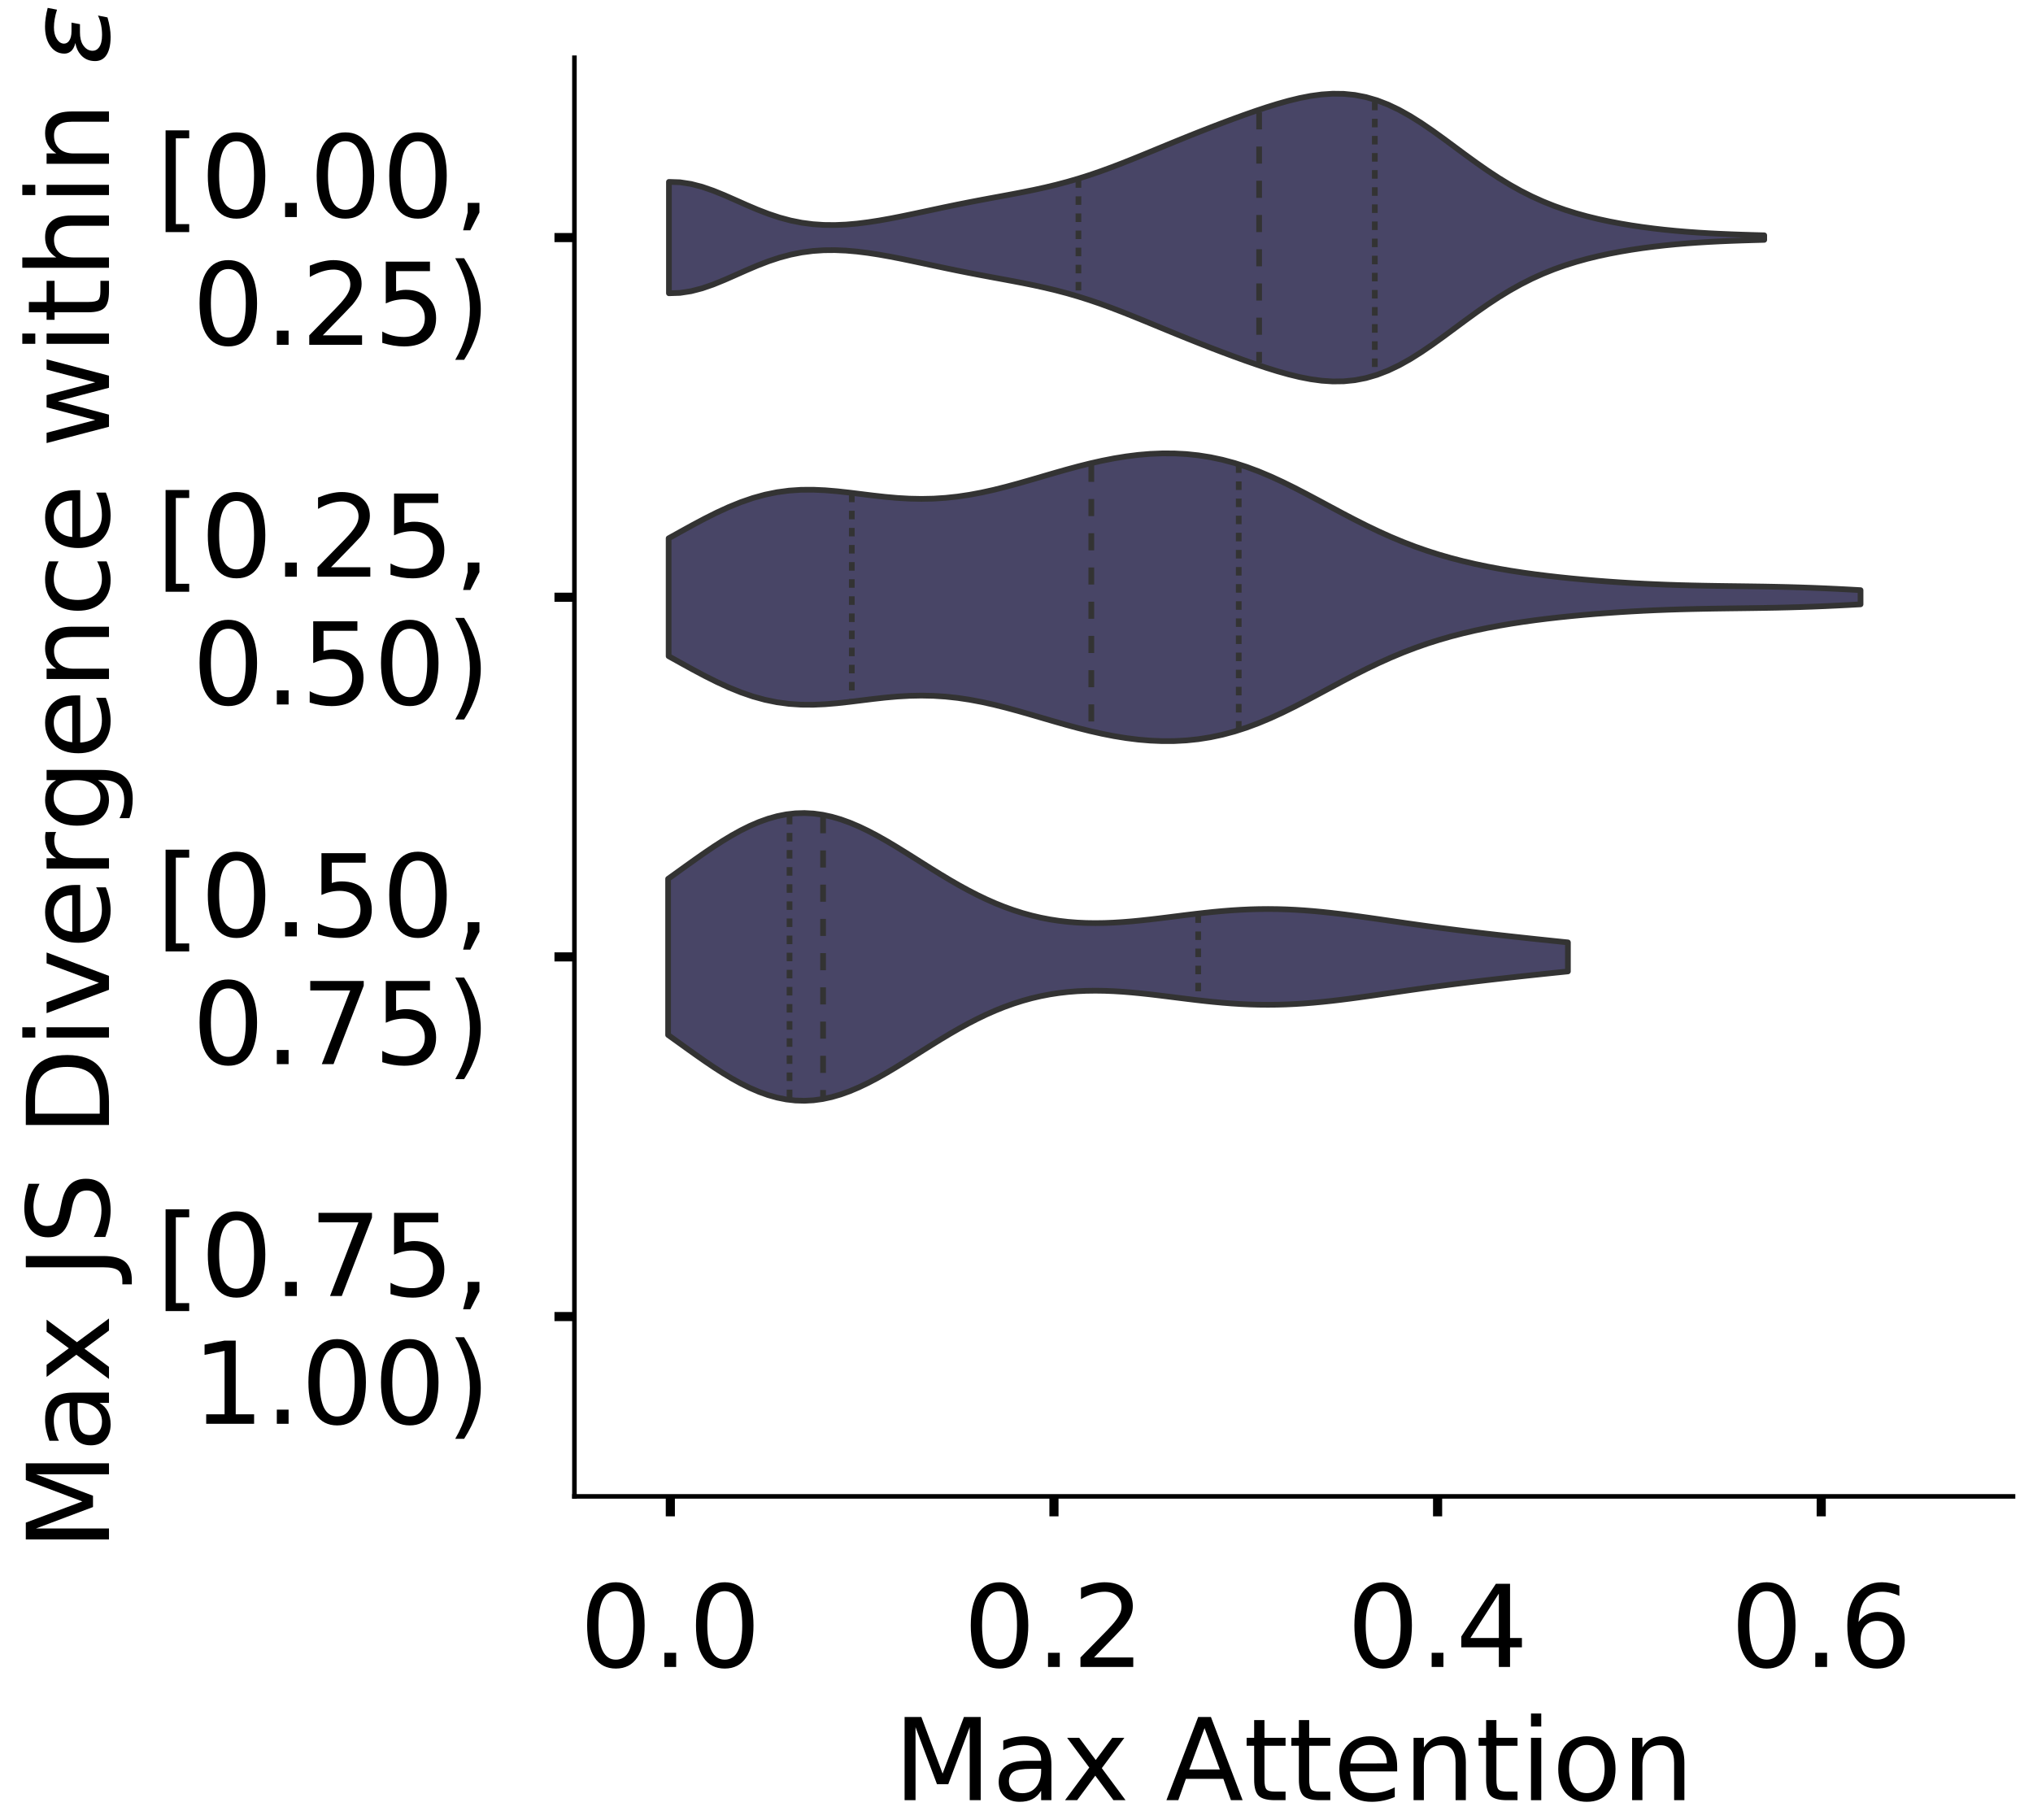 <?xml version="1.0" encoding="utf-8" standalone="no"?>
<!DOCTYPE svg PUBLIC "-//W3C//DTD SVG 1.1//EN"
  "http://www.w3.org/Graphics/SVG/1.1/DTD/svg11.dtd">
<!-- Created with matplotlib (https://matplotlib.org/) -->
<svg height="319.018pt" version="1.1" viewBox="0 0 356.395 319.018" width="356.395pt" xmlns="http://www.w3.org/2000/svg" xmlns:xlink="http://www.w3.org/1999/xlink">
 <defs>
  <style type="text/css">
*{stroke-linecap:butt;stroke-linejoin:round;}
  </style>
 </defs>
 <g id="figure_1">
  <g id="patch_1">
   <path d="M 0 319.018 
L 356.395 319.018 
L 356.395 -0 
L 0 -0 
z
" style="fill:#ffffff;"/>
  </g>
  <g id="axes_1">
   <g id="patch_2">
    <path d="M -266.855 262.318 
L -14.66 262.318 
L -14.66 10.123 
L -266.855 10.123 
z
" style="fill:#ffffff;"/>
   </g>
   <g id="patch_3">
    <path clip-path="url(#p79b9f60760)" d="M -255.392 262.318 
L -249.66 262.318 
L -249.66 22.132 
L -255.392 22.132 
z
" style="fill:#43406b;opacity:0.6;stroke:#000000;stroke-linejoin:miter;stroke-width:0.5;"/>
   </g>
   <g id="patch_4">
    <path clip-path="url(#p79b9f60760)" d="M -249.66 262.318 
L -243.928 262.318 
L -243.928 244.85 
L -249.66 244.85 
z
" style="fill:#43406b;opacity:0.6;stroke:#000000;stroke-linejoin:miter;stroke-width:0.5;"/>
   </g>
   <g id="patch_5">
    <path clip-path="url(#p79b9f60760)" d="M -243.928 262.318 
L -238.196 262.318 
L -238.196 220.832 
L -243.928 220.832 
z
" style="fill:#43406b;opacity:0.6;stroke:#000000;stroke-linejoin:miter;stroke-width:0.5;"/>
   </g>
   <g id="patch_6">
    <path clip-path="url(#p79b9f60760)" d="M -238.196 262.318 
L -232.465 262.318 
L -232.465 198.997 
L -238.196 198.997 
z
" style="fill:#43406b;opacity:0.6;stroke:#000000;stroke-linejoin:miter;stroke-width:0.5;"/>
   </g>
   <g id="patch_7">
    <path clip-path="url(#p79b9f60760)" d="M -232.465 262.318 
L -226.733 262.318 
L -226.733 218.648 
L -232.465 218.648 
z
" style="fill:#43406b;opacity:0.6;stroke:#000000;stroke-linejoin:miter;stroke-width:0.5;"/>
   </g>
   <g id="patch_8">
    <path clip-path="url(#p79b9f60760)" d="M -226.733 262.318 
L -221.001 262.318 
L -221.001 231.749 
L -226.733 231.749 
z
" style="fill:#43406b;opacity:0.6;stroke:#000000;stroke-linejoin:miter;stroke-width:0.5;"/>
   </g>
   <g id="patch_9">
    <path clip-path="url(#p79b9f60760)" d="M -221.001 262.318 
L -215.27 262.318 
L -215.27 242.667 
L -221.001 242.667 
z
" style="fill:#43406b;opacity:0.6;stroke:#000000;stroke-linejoin:miter;stroke-width:0.5;"/>
   </g>
   <g id="patch_10">
    <path clip-path="url(#p79b9f60760)" d="M -215.27 262.318 
L -209.538 262.318 
L -209.538 225.199 
L -215.27 225.199 
z
" style="fill:#43406b;opacity:0.6;stroke:#000000;stroke-linejoin:miter;stroke-width:0.5;"/>
   </g>
   <g id="patch_11">
    <path clip-path="url(#p79b9f60760)" d="M -209.538 262.318 
L -203.806 262.318 
L -203.806 198.997 
L -209.538 198.997 
z
" style="fill:#43406b;opacity:0.6;stroke:#000000;stroke-linejoin:miter;stroke-width:0.5;"/>
   </g>
   <g id="patch_12">
    <path clip-path="url(#p79b9f60760)" d="M -203.806 262.318 
L -198.075 262.318 
L -198.075 220.832 
L -203.806 220.832 
z
" style="fill:#43406b;opacity:0.6;stroke:#000000;stroke-linejoin:miter;stroke-width:0.5;"/>
   </g>
   <g id="patch_13">
    <path clip-path="url(#p79b9f60760)" d="M -198.075 262.318 
L -192.343 262.318 
L -192.343 207.731 
L -198.075 207.731 
z
" style="fill:#43406b;opacity:0.6;stroke:#000000;stroke-linejoin:miter;stroke-width:0.5;"/>
   </g>
   <g id="patch_14">
    <path clip-path="url(#p79b9f60760)" d="M -192.343 262.318 
L -186.611 262.318 
L -186.611 203.364 
L -192.343 203.364 
z
" style="fill:#43406b;opacity:0.6;stroke:#000000;stroke-linejoin:miter;stroke-width:0.5;"/>
   </g>
   <g id="patch_15">
    <path clip-path="url(#p79b9f60760)" d="M -186.611 262.318 
L -180.879 262.318 
L -180.879 196.813 
L -186.611 196.813 
z
" style="fill:#43406b;opacity:0.6;stroke:#000000;stroke-linejoin:miter;stroke-width:0.5;"/>
   </g>
   <g id="patch_16">
    <path clip-path="url(#p79b9f60760)" d="M -180.879 262.318 
L -175.148 262.318 
L -175.148 177.161 
L -180.879 177.161 
z
" style="fill:#43406b;opacity:0.6;stroke:#000000;stroke-linejoin:miter;stroke-width:0.5;"/>
   </g>
   <g id="patch_17">
    <path clip-path="url(#p79b9f60760)" d="M -175.148 262.318 
L -169.416 262.318 
L -169.416 164.06 
L -175.148 164.06 
z
" style="fill:#43406b;opacity:0.6;stroke:#000000;stroke-linejoin:miter;stroke-width:0.5;"/>
   </g>
   <g id="patch_18">
    <path clip-path="url(#p79b9f60760)" d="M -169.416 262.318 
L -163.684 262.318 
L -163.684 142.225 
L -169.416 142.225 
z
" style="fill:#43406b;opacity:0.6;stroke:#000000;stroke-linejoin:miter;stroke-width:0.5;"/>
   </g>
   <g id="patch_19">
    <path clip-path="url(#p79b9f60760)" d="M -163.684 262.318 
L -157.953 262.318 
L -157.953 159.693 
L -163.684 159.693 
z
" style="fill:#43406b;opacity:0.6;stroke:#000000;stroke-linejoin:miter;stroke-width:0.5;"/>
   </g>
   <g id="patch_20">
    <path clip-path="url(#p79b9f60760)" d="M -157.953 262.318 
L -152.221 262.318 
L -152.221 109.473 
L -157.953 109.473 
z
" style="fill:#43406b;opacity:0.6;stroke:#000000;stroke-linejoin:miter;stroke-width:0.5;"/>
   </g>
   <g id="patch_21">
    <path clip-path="url(#p79b9f60760)" d="M -152.221 262.318 
L -146.489 262.318 
L -146.489 144.409 
L -152.221 144.409 
z
" style="fill:#43406b;opacity:0.6;stroke:#000000;stroke-linejoin:miter;stroke-width:0.5;"/>
   </g>
   <g id="patch_22">
    <path clip-path="url(#p79b9f60760)" d="M -146.489 262.318 
L -140.757 262.318 
L -140.757 116.023 
L -146.489 116.023 
z
" style="fill:#43406b;opacity:0.6;stroke:#000000;stroke-linejoin:miter;stroke-width:0.5;"/>
   </g>
   <g id="patch_23">
    <path clip-path="url(#p79b9f60760)" d="M -140.757 262.318 
L -135.026 262.318 
L -135.026 126.941 
L -140.757 126.941 
z
" style="fill:#43406b;opacity:0.6;stroke:#000000;stroke-linejoin:miter;stroke-width:0.5;"/>
   </g>
   <g id="patch_24">
    <path clip-path="url(#p79b9f60760)" d="M -135.026 262.318 
L -129.294 262.318 
L -129.294 116.023 
L -135.026 116.023 
z
" style="fill:#43406b;opacity:0.6;stroke:#000000;stroke-linejoin:miter;stroke-width:0.5;"/>
   </g>
   <g id="patch_25">
    <path clip-path="url(#p79b9f60760)" d="M -129.294 262.318 
L -123.562 262.318 
L -123.562 159.693 
L -129.294 159.693 
z
" style="fill:#43406b;opacity:0.6;stroke:#000000;stroke-linejoin:miter;stroke-width:0.5;"/>
   </g>
   <g id="patch_26">
    <path clip-path="url(#p79b9f60760)" d="M -123.562 262.318 
L -117.831 262.318 
L -117.831 190.262 
L -123.562 190.262 
z
" style="fill:#43406b;opacity:0.6;stroke:#000000;stroke-linejoin:miter;stroke-width:0.5;"/>
   </g>
   <g id="patch_27">
    <path clip-path="url(#p79b9f60760)" d="M -117.831 262.318 
L -112.099 262.318 
L -112.099 231.749 
L -117.831 231.749 
z
" style="fill:#43406b;opacity:0.6;stroke:#000000;stroke-linejoin:miter;stroke-width:0.5;"/>
   </g>
   <g id="patch_28">
    <path clip-path="url(#p79b9f60760)" d="M -112.099 262.318 
L -106.367 262.318 
L -106.367 238.3 
L -112.099 238.3 
z
" style="fill:#43406b;opacity:0.6;stroke:#000000;stroke-linejoin:miter;stroke-width:0.5;"/>
   </g>
   <g id="patch_29">
    <path clip-path="url(#p79b9f60760)" d="M -106.367 262.318 
L -100.636 262.318 
L -100.636 242.667 
L -106.367 242.667 
z
" style="fill:#43406b;opacity:0.6;stroke:#000000;stroke-linejoin:miter;stroke-width:0.5;"/>
   </g>
   <g id="patch_30">
    <path clip-path="url(#p79b9f60760)" d="M -100.636 262.318 
L -94.904 262.318 
L -94.904 242.667 
L -100.636 242.667 
z
" style="fill:#43406b;opacity:0.6;stroke:#000000;stroke-linejoin:miter;stroke-width:0.5;"/>
   </g>
   <g id="patch_31">
    <path clip-path="url(#p79b9f60760)" d="M -94.904 262.318 
L -89.172 262.318 
L -89.172 251.401 
L -94.904 251.401 
z
" style="fill:#43406b;opacity:0.6;stroke:#000000;stroke-linejoin:miter;stroke-width:0.5;"/>
   </g>
   <g id="patch_32">
    <path clip-path="url(#p79b9f60760)" d="M -89.172 262.318 
L -83.44 262.318 
L -83.44 260.135 
L -89.172 260.135 
z
" style="fill:#43406b;opacity:0.6;stroke:#000000;stroke-linejoin:miter;stroke-width:0.5;"/>
   </g>
   <g id="patch_33">
    <path clip-path="url(#p79b9f60760)" d="M -83.44 262.318 
L -77.709 262.318 
L -77.709 260.135 
L -83.44 260.135 
z
" style="fill:#43406b;opacity:0.6;stroke:#000000;stroke-linejoin:miter;stroke-width:0.5;"/>
   </g>
   <g id="patch_34">
    <path clip-path="url(#p79b9f60760)" d="M -77.709 262.318 
L -71.977 262.318 
L -71.977 260.135 
L -77.709 260.135 
z
" style="fill:#43406b;opacity:0.6;stroke:#000000;stroke-linejoin:miter;stroke-width:0.5;"/>
   </g>
   <g id="patch_35">
    <path clip-path="url(#p79b9f60760)" d="M -71.977 262.318 
L -66.245 262.318 
L -66.245 253.584 
L -71.977 253.584 
z
" style="fill:#43406b;opacity:0.6;stroke:#000000;stroke-linejoin:miter;stroke-width:0.5;"/>
   </g>
   <g id="patch_36">
    <path clip-path="url(#p79b9f60760)" d="M -66.245 262.318 
L -60.514 262.318 
L -60.514 260.135 
L -66.245 260.135 
z
" style="fill:#43406b;opacity:0.6;stroke:#000000;stroke-linejoin:miter;stroke-width:0.5;"/>
   </g>
   <g id="patch_37">
    <path clip-path="url(#p79b9f60760)" d="M -60.514 262.318 
L -54.782 262.318 
L -54.782 260.135 
L -60.514 260.135 
z
" style="fill:#43406b;opacity:0.6;stroke:#000000;stroke-linejoin:miter;stroke-width:0.5;"/>
   </g>
   <g id="patch_38">
    <path clip-path="url(#p79b9f60760)" d="M -54.782 262.318 
L -49.05 262.318 
L -49.05 260.135 
L -54.782 260.135 
z
" style="fill:#43406b;opacity:0.6;stroke:#000000;stroke-linejoin:miter;stroke-width:0.5;"/>
   </g>
   <g id="patch_39">
    <path clip-path="url(#p79b9f60760)" d="M -49.05 262.318 
L -43.319 262.318 
L -43.319 262.318 
L -49.05 262.318 
z
" style="fill:#43406b;opacity:0.6;stroke:#000000;stroke-linejoin:miter;stroke-width:0.5;"/>
   </g>
   <g id="patch_40">
    <path clip-path="url(#p79b9f60760)" d="M -43.319 262.318 
L -37.587 262.318 
L -37.587 262.318 
L -43.319 262.318 
z
" style="fill:#43406b;opacity:0.6;stroke:#000000;stroke-linejoin:miter;stroke-width:0.5;"/>
   </g>
   <g id="patch_41">
    <path clip-path="url(#p79b9f60760)" d="M -37.587 262.318 
L -31.855 262.318 
L -31.855 262.318 
L -37.587 262.318 
z
" style="fill:#43406b;opacity:0.6;stroke:#000000;stroke-linejoin:miter;stroke-width:0.5;"/>
   </g>
   <g id="patch_42">
    <path clip-path="url(#p79b9f60760)" d="M -31.855 262.318 
L -26.123 262.318 
L -26.123 262.318 
L -31.855 262.318 
z
" style="fill:#43406b;opacity:0.6;stroke:#000000;stroke-linejoin:miter;stroke-width:0.5;"/>
   </g>
   <g id="matplotlib.axis_1">
    <g id="xtick_1">
     <g id="line2d_1">
      <defs>
       <path d="M 0 0 
L 0 3.5 
" id="m1055286baf" style="stroke:#000000;stroke-width:1.6;"/>
      </defs>
      <g/>
     </g>
     <g id="text_1">
      <!-- 0.0 -->
      <defs>
       <path d="M 31.781 66.406 
Q 24.172 66.406 20.328 58.906 
Q 16.5 51.422 16.5 36.375 
Q 16.5 21.391 20.328 13.891 
Q 24.172 6.391 31.781 6.391 
Q 39.453 6.391 43.281 13.891 
Q 47.125 21.391 47.125 36.375 
Q 47.125 51.422 43.281 58.906 
Q 39.453 66.406 31.781 66.406 
z
M 31.781 74.219 
Q 44.047 74.219 50.516 64.516 
Q 56.984 54.828 56.984 36.375 
Q 56.984 17.969 50.516 8.266 
Q 44.047 -1.422 31.781 -1.422 
Q 19.531 -1.422 13.062 8.266 
Q 6.594 17.969 6.594 36.375 
Q 6.594 54.828 13.062 64.516 
Q 19.531 74.219 31.781 74.219 
z
" id="DejaVuSans-48"/>
       <path d="M 10.688 12.406 
L 21 12.406 
L 21 0 
L 10.688 0 
z
" id="DejaVuSans-46"/>
      </defs>
      <g transform="translate(-271.295 292.215)scale(0.2 -0.2)">
       <use xlink:href="#DejaVuSans-48"/>
       <use x="63.623" xlink:href="#DejaVuSans-46"/>
       <use x="95.41" xlink:href="#DejaVuSans-48"/>
      </g>
     </g>
    </g>
    <g id="xtick_2">
     <g id="line2d_2">
      <g/>
     </g>
     <g id="text_2">
      <!-- 0.2 -->
      <defs>
       <path d="M 19.188 8.297 
L 53.609 8.297 
L 53.609 0 
L 7.328 0 
L 7.328 8.297 
Q 12.938 14.109 22.625 23.891 
Q 32.328 33.688 34.812 36.531 
Q 39.547 41.844 41.422 45.531 
Q 43.312 49.219 43.312 52.781 
Q 43.312 58.594 39.234 62.25 
Q 35.156 65.922 28.609 65.922 
Q 23.969 65.922 18.812 64.312 
Q 13.672 62.703 7.812 59.422 
L 7.812 69.391 
Q 13.766 71.781 18.938 73 
Q 24.125 74.219 28.422 74.219 
Q 39.75 74.219 46.484 68.547 
Q 53.219 62.891 53.219 53.422 
Q 53.219 48.922 51.531 44.891 
Q 49.859 40.875 45.406 35.406 
Q 44.188 33.984 37.641 27.219 
Q 31.109 20.453 19.188 8.297 
z
" id="DejaVuSans-50"/>
      </defs>
      <g transform="translate(-205.79 292.215)scale(0.2 -0.2)">
       <use xlink:href="#DejaVuSans-48"/>
       <use x="63.623" xlink:href="#DejaVuSans-46"/>
       <use x="95.41" xlink:href="#DejaVuSans-50"/>
      </g>
     </g>
    </g>
    <g id="xtick_3">
     <g id="line2d_3">
      <g/>
     </g>
     <g id="text_3">
      <!-- 0.4 -->
      <defs>
       <path d="M 37.797 64.312 
L 12.891 25.391 
L 37.797 25.391 
z
M 35.203 72.906 
L 47.609 72.906 
L 47.609 25.391 
L 58.016 25.391 
L 58.016 17.188 
L 47.609 17.188 
L 47.609 0 
L 37.797 0 
L 37.797 17.188 
L 4.891 17.188 
L 4.891 26.703 
z
" id="DejaVuSans-52"/>
      </defs>
      <g transform="translate(-140.284 292.215)scale(0.2 -0.2)">
       <use xlink:href="#DejaVuSans-48"/>
       <use x="63.623" xlink:href="#DejaVuSans-46"/>
       <use x="95.41" xlink:href="#DejaVuSans-52"/>
      </g>
     </g>
    </g>
    <g id="xtick_4">
     <g id="line2d_4">
      <g/>
     </g>
     <g id="text_4">
      <!-- 0.6 -->
      <defs>
       <path d="M 33.016 40.375 
Q 26.375 40.375 22.484 35.828 
Q 18.609 31.297 18.609 23.391 
Q 18.609 15.531 22.484 10.953 
Q 26.375 6.391 33.016 6.391 
Q 39.656 6.391 43.531 10.953 
Q 47.406 15.531 47.406 23.391 
Q 47.406 31.297 43.531 35.828 
Q 39.656 40.375 33.016 40.375 
z
M 52.594 71.297 
L 52.594 62.312 
Q 48.875 64.062 45.094 64.984 
Q 41.312 65.922 37.594 65.922 
Q 27.828 65.922 22.672 59.328 
Q 17.531 52.734 16.797 39.406 
Q 19.672 43.656 24.016 45.922 
Q 28.375 48.188 33.594 48.188 
Q 44.578 48.188 50.953 41.516 
Q 57.328 34.859 57.328 23.391 
Q 57.328 12.156 50.688 5.359 
Q 44.047 -1.422 33.016 -1.422 
Q 20.359 -1.422 13.672 8.266 
Q 6.984 17.969 6.984 36.375 
Q 6.984 53.656 15.188 63.938 
Q 23.391 74.219 37.203 74.219 
Q 40.922 74.219 44.703 73.484 
Q 48.484 72.75 52.594 71.297 
z
" id="DejaVuSans-54"/>
      </defs>
      <g transform="translate(-74.779 292.215)scale(0.2 -0.2)">
       <use xlink:href="#DejaVuSans-48"/>
       <use x="63.623" xlink:href="#DejaVuSans-46"/>
       <use x="95.41" xlink:href="#DejaVuSans-54"/>
      </g>
     </g>
    </g>
    <g id="text_5">
     <!--   -->
     <defs>
      <path id="DejaVuSans-32"/>
     </defs>
     <g transform="translate(-143.936 315.571)scale(0.2 -0.2)">
      <use xlink:href="#DejaVuSans-32"/>
     </g>
    </g>
   </g>
   <g id="matplotlib.axis_2">
    <g id="ytick_1">
     <g id="line2d_5">
      <defs>
       <path d="M 0 0 
L -3.5 0 
" id="mca124c5562" style="stroke:#000000;stroke-width:1.6;"/>
      </defs>
      <g/>
     </g>
     <g id="text_6">
      <!-- 0.00 -->
      <g transform="translate(-326.086 269.917)scale(0.2 -0.2)">
       <use xlink:href="#DejaVuSans-48"/>
       <use x="63.623" xlink:href="#DejaVuSans-46"/>
       <use x="95.41" xlink:href="#DejaVuSans-48"/>
       <use x="159.033" xlink:href="#DejaVuSans-48"/>
      </g>
     </g>
    </g>
    <g id="ytick_2">
     <g id="line2d_6">
      <g/>
     </g>
     <g id="text_7">
      <!-- 0.02 -->
      <g transform="translate(-326.086 226.247)scale(0.2 -0.2)">
       <use xlink:href="#DejaVuSans-48"/>
       <use x="63.623" xlink:href="#DejaVuSans-46"/>
       <use x="95.41" xlink:href="#DejaVuSans-48"/>
       <use x="159.033" xlink:href="#DejaVuSans-50"/>
      </g>
     </g>
    </g>
    <g id="ytick_3">
     <g id="line2d_7">
      <g/>
     </g>
     <g id="text_8">
      <!-- 0.04 -->
      <g transform="translate(-326.086 182.576)scale(0.2 -0.2)">
       <use xlink:href="#DejaVuSans-48"/>
       <use x="63.623" xlink:href="#DejaVuSans-46"/>
       <use x="95.41" xlink:href="#DejaVuSans-48"/>
       <use x="159.033" xlink:href="#DejaVuSans-52"/>
      </g>
     </g>
    </g>
    <g id="ytick_4">
     <g id="line2d_8">
      <g/>
     </g>
     <g id="text_9">
      <!-- 0.06 -->
      <g transform="translate(-326.086 138.906)scale(0.2 -0.2)">
       <use xlink:href="#DejaVuSans-48"/>
       <use x="63.623" xlink:href="#DejaVuSans-46"/>
       <use x="95.41" xlink:href="#DejaVuSans-48"/>
       <use x="159.033" xlink:href="#DejaVuSans-54"/>
      </g>
     </g>
    </g>
    <g id="ytick_5">
     <g id="line2d_9">
      <g/>
     </g>
     <g id="text_10">
      <!-- 0.08 -->
      <defs>
       <path d="M 31.781 34.625 
Q 24.75 34.625 20.719 30.859 
Q 16.703 27.094 16.703 20.516 
Q 16.703 13.922 20.719 10.156 
Q 24.75 6.391 31.781 6.391 
Q 38.812 6.391 42.859 10.172 
Q 46.922 13.969 46.922 20.516 
Q 46.922 27.094 42.891 30.859 
Q 38.875 34.625 31.781 34.625 
z
M 21.922 38.812 
Q 15.578 40.375 12.031 44.719 
Q 8.5 49.078 8.5 55.328 
Q 8.5 64.062 14.719 69.141 
Q 20.953 74.219 31.781 74.219 
Q 42.672 74.219 48.875 69.141 
Q 55.078 64.062 55.078 55.328 
Q 55.078 49.078 51.531 44.719 
Q 48 40.375 41.703 38.812 
Q 48.828 37.156 52.797 32.312 
Q 56.781 27.484 56.781 20.516 
Q 56.781 9.906 50.312 4.234 
Q 43.844 -1.422 31.781 -1.422 
Q 19.734 -1.422 13.25 4.234 
Q 6.781 9.906 6.781 20.516 
Q 6.781 27.484 10.781 32.312 
Q 14.797 37.156 21.922 38.812 
z
M 18.312 54.391 
Q 18.312 48.734 21.844 45.562 
Q 25.391 42.391 31.781 42.391 
Q 38.141 42.391 41.719 45.562 
Q 45.312 48.734 45.312 54.391 
Q 45.312 60.062 41.719 63.234 
Q 38.141 66.406 31.781 66.406 
Q 25.391 66.406 21.844 63.234 
Q 18.312 60.062 18.312 54.391 
z
" id="DejaVuSans-56"/>
      </defs>
      <g transform="translate(-326.086 95.236)scale(0.2 -0.2)">
       <use xlink:href="#DejaVuSans-48"/>
       <use x="63.623" xlink:href="#DejaVuSans-46"/>
       <use x="95.41" xlink:href="#DejaVuSans-48"/>
       <use x="159.033" xlink:href="#DejaVuSans-56"/>
      </g>
     </g>
    </g>
    <g id="ytick_6">
     <g id="line2d_10">
      <g/>
     </g>
     <g id="text_11">
      <!-- 0.10 -->
      <defs>
       <path d="M 12.406 8.297 
L 28.516 8.297 
L 28.516 63.922 
L 10.984 60.406 
L 10.984 69.391 
L 28.422 72.906 
L 38.281 72.906 
L 38.281 8.297 
L 54.391 8.297 
L 54.391 0 
L 12.406 0 
z
" id="DejaVuSans-49"/>
      </defs>
      <g transform="translate(-326.086 51.566)scale(0.2 -0.2)">
       <use xlink:href="#DejaVuSans-48"/>
       <use x="63.623" xlink:href="#DejaVuSans-46"/>
       <use x="95.41" xlink:href="#DejaVuSans-49"/>
       <use x="159.033" xlink:href="#DejaVuSans-48"/>
      </g>
     </g>
    </g>
    <g id="text_12">
     <!--   -->
     <g transform="translate(-333.747 139.017)rotate(-90)scale(0.176 -0.176)">
      <use xlink:href="#DejaVuSans-32"/>
     </g>
    </g>
   </g>
   <g id="patch_43">
    <path style="fill:none;stroke:#000000;stroke-linecap:square;stroke-linejoin:miter;stroke-width:0.8;"/>
   </g>
   <g id="patch_44">
    <path style="fill:none;stroke:#000000;stroke-linecap:square;stroke-linejoin:miter;stroke-width:0.8;"/>
   </g>
  </g>
  <g id="axes_2">
   <g id="patch_45">
    <path d="M 100.7 262.318 
L 352.895 262.318 
L 352.895 10.123 
L 100.7 10.123 
z
" style="fill:#ffffff;"/>
   </g>
   <g id="PolyCollection_1">
    <defs>
     <path d="M 117.269 -267.61 
L 117.269 -287.131 
L 119.208 -287.066 
L 121.148 -286.77 
L 123.087 -286.268 
L 125.027 -285.598 
L 126.966 -284.811 
L 128.906 -283.959 
L 130.845 -283.097 
L 132.785 -282.272 
L 134.724 -281.524 
L 136.664 -280.881 
L 138.603 -280.362 
L 140.543 -279.975 
L 142.482 -279.719 
L 144.422 -279.587 
L 146.361 -279.569 
L 148.301 -279.651 
L 150.24 -279.82 
L 152.18 -280.062 
L 154.119 -280.362 
L 156.059 -280.708 
L 157.998 -281.087 
L 159.938 -281.489 
L 161.877 -281.902 
L 163.817 -282.317 
L 165.756 -282.728 
L 167.696 -283.128 
L 169.635 -283.515 
L 171.575 -283.889 
L 173.514 -284.252 
L 175.454 -284.61 
L 177.393 -284.971 
L 179.333 -285.343 
L 181.272 -285.737 
L 183.212 -286.163 
L 185.151 -286.629 
L 187.091 -287.141 
L 189.03 -287.704 
L 190.969 -288.319 
L 192.909 -288.982 
L 194.848 -289.69 
L 196.788 -290.434 
L 198.727 -291.206 
L 200.667 -291.996 
L 202.606 -292.796 
L 204.546 -293.596 
L 206.485 -294.391 
L 208.425 -295.177 
L 210.364 -295.949 
L 212.304 -296.706 
L 214.243 -297.448 
L 216.183 -298.172 
L 218.122 -298.876 
L 220.062 -299.555 
L 222.001 -300.201 
L 223.941 -300.803 
L 225.88 -301.349 
L 227.82 -301.82 
L 229.759 -302.197 
L 231.699 -302.461 
L 233.638 -302.59 
L 235.578 -302.566 
L 237.517 -302.371 
L 239.457 -301.995 
L 241.396 -301.432 
L 243.336 -300.684 
L 245.275 -299.76 
L 247.215 -298.677 
L 249.154 -297.459 
L 251.094 -296.135 
L 253.033 -294.739 
L 254.973 -293.306 
L 256.912 -291.869 
L 258.852 -290.461 
L 260.791 -289.107 
L 262.73 -287.831 
L 264.67 -286.645 
L 266.609 -285.561 
L 268.549 -284.581 
L 270.488 -283.704 
L 272.428 -282.925 
L 274.367 -282.236 
L 276.307 -281.628 
L 278.246 -281.092 
L 280.186 -280.62 
L 282.125 -280.202 
L 284.065 -279.832 
L 286.004 -279.505 
L 287.944 -279.217 
L 289.883 -278.963 
L 291.823 -278.742 
L 293.762 -278.551 
L 295.702 -278.387 
L 297.641 -278.248 
L 299.581 -278.131 
L 301.52 -278.034 
L 303.46 -277.951 
L 305.399 -277.882 
L 307.339 -277.822 
L 309.278 -277.769 
L 309.278 -276.972 
L 309.278 -276.972 
L 307.339 -276.919 
L 305.399 -276.859 
L 303.46 -276.79 
L 301.52 -276.708 
L 299.581 -276.61 
L 297.641 -276.493 
L 295.702 -276.354 
L 293.762 -276.19 
L 291.823 -275.999 
L 289.883 -275.778 
L 287.944 -275.525 
L 286.004 -275.236 
L 284.065 -274.909 
L 282.125 -274.54 
L 280.186 -274.122 
L 278.246 -273.649 
L 276.307 -273.113 
L 274.367 -272.505 
L 272.428 -271.816 
L 270.488 -271.037 
L 268.549 -270.16 
L 266.609 -269.18 
L 264.67 -268.096 
L 262.73 -266.911 
L 260.791 -265.634 
L 258.852 -264.28 
L 256.912 -262.872 
L 254.973 -261.435 
L 253.033 -260.002 
L 251.094 -258.606 
L 249.154 -257.283 
L 247.215 -256.064 
L 245.275 -254.981 
L 243.336 -254.057 
L 241.396 -253.309 
L 239.457 -252.746 
L 237.517 -252.37 
L 235.578 -252.176 
L 233.638 -252.151 
L 231.699 -252.28 
L 229.759 -252.544 
L 227.82 -252.922 
L 225.88 -253.393 
L 223.941 -253.938 
L 222.001 -254.54 
L 220.062 -255.187 
L 218.122 -255.865 
L 216.183 -256.569 
L 214.243 -257.293 
L 212.304 -258.035 
L 210.364 -258.792 
L 208.425 -259.565 
L 206.485 -260.35 
L 204.546 -261.145 
L 202.606 -261.946 
L 200.667 -262.745 
L 198.727 -263.535 
L 196.788 -264.307 
L 194.848 -265.052 
L 192.909 -265.759 
L 190.969 -266.423 
L 189.03 -267.037 
L 187.091 -267.6 
L 185.151 -268.112 
L 183.212 -268.578 
L 181.272 -269.004 
L 179.333 -269.398 
L 177.393 -269.77 
L 175.454 -270.131 
L 173.514 -270.489 
L 171.575 -270.853 
L 169.635 -271.226 
L 167.696 -271.613 
L 165.756 -272.014 
L 163.817 -272.424 
L 161.877 -272.84 
L 159.938 -273.252 
L 157.998 -273.654 
L 156.059 -274.033 
L 154.119 -274.379 
L 152.18 -274.679 
L 150.24 -274.921 
L 148.301 -275.09 
L 146.361 -275.172 
L 144.422 -275.154 
L 142.482 -275.022 
L 140.543 -274.766 
L 138.603 -274.379 
L 136.664 -273.86 
L 134.724 -273.218 
L 132.785 -272.47 
L 130.845 -271.645 
L 128.906 -270.782 
L 126.966 -269.931 
L 125.027 -269.143 
L 123.087 -268.473 
L 121.148 -267.971 
L 119.208 -267.675 
L 117.269 -267.61 
z
" id="m504937aa87" style="stroke:#333333;"/>
    </defs>
    <g clip-path="url(#p8effdd3ee0)">
     <use style="fill:#484566;stroke:#333333;" x="0" xlink:href="#m504937aa87" y="319.018"/>
    </g>
   </g>
   <g id="PolyCollection_2">
    <defs>
     <path d="M 117.216 -203.991 
L 117.216 -224.653 
L 119.326 -225.827 
L 121.437 -226.989 
L 123.548 -228.111 
L 125.658 -229.168 
L 127.769 -230.136 
L 129.879 -230.991 
L 131.99 -231.716 
L 134.1 -232.298 
L 136.211 -232.73 
L 138.322 -233.013 
L 140.432 -233.155 
L 142.543 -233.168 
L 144.653 -233.075 
L 146.764 -232.899 
L 148.874 -232.667 
L 150.985 -232.407 
L 153.096 -232.147 
L 155.206 -231.913 
L 157.317 -231.726 
L 159.427 -231.605 
L 161.538 -231.562 
L 163.649 -231.606 
L 165.759 -231.742 
L 167.87 -231.969 
L 169.98 -232.284 
L 172.091 -232.68 
L 174.201 -233.147 
L 176.312 -233.674 
L 178.423 -234.245 
L 180.533 -234.847 
L 182.644 -235.463 
L 184.754 -236.079 
L 186.865 -236.679 
L 188.975 -237.25 
L 191.086 -237.779 
L 193.197 -238.254 
L 195.307 -238.667 
L 197.418 -239.009 
L 199.528 -239.274 
L 201.639 -239.453 
L 203.75 -239.541 
L 205.86 -239.533 
L 207.971 -239.421 
L 210.081 -239.201 
L 212.192 -238.868 
L 214.302 -238.42 
L 216.413 -237.855 
L 218.524 -237.177 
L 220.634 -236.391 
L 222.745 -235.506 
L 224.855 -234.535 
L 226.966 -233.495 
L 229.077 -232.402 
L 231.187 -231.278 
L 233.298 -230.142 
L 235.408 -229.013 
L 237.519 -227.91 
L 239.629 -226.847 
L 241.74 -225.838 
L 243.851 -224.89 
L 245.961 -224.01 
L 248.072 -223.2 
L 250.182 -222.46 
L 252.293 -221.789 
L 254.403 -221.183 
L 256.514 -220.637 
L 258.625 -220.147 
L 260.735 -219.706 
L 262.846 -219.309 
L 264.956 -218.952 
L 267.067 -218.63 
L 269.178 -218.339 
L 271.288 -218.076 
L 273.399 -217.836 
L 275.509 -217.618 
L 277.62 -217.421 
L 279.73 -217.241 
L 281.841 -217.079 
L 283.952 -216.934 
L 286.062 -216.805 
L 288.173 -216.692 
L 290.283 -216.595 
L 292.394 -216.513 
L 294.504 -216.445 
L 296.615 -216.39 
L 298.726 -216.346 
L 300.836 -216.31 
L 302.947 -216.28 
L 305.057 -216.253 
L 307.168 -216.225 
L 309.279 -216.193 
L 311.389 -216.153 
L 313.5 -216.104 
L 315.61 -216.044 
L 317.721 -215.971 
L 319.831 -215.885 
L 321.942 -215.788 
L 324.053 -215.68 
L 326.163 -215.564 
L 326.163 -213.079 
L 326.163 -213.079 
L 324.053 -212.964 
L 321.942 -212.856 
L 319.831 -212.758 
L 317.721 -212.673 
L 315.61 -212.6 
L 313.5 -212.539 
L 311.389 -212.49 
L 309.279 -212.451 
L 307.168 -212.419 
L 305.057 -212.391 
L 302.947 -212.364 
L 300.836 -212.334 
L 298.726 -212.298 
L 296.615 -212.254 
L 294.504 -212.199 
L 292.394 -212.131 
L 290.283 -212.049 
L 288.173 -211.951 
L 286.062 -211.838 
L 283.952 -211.71 
L 281.841 -211.564 
L 279.73 -211.403 
L 277.62 -211.223 
L 275.509 -211.025 
L 273.399 -210.808 
L 271.288 -210.568 
L 269.178 -210.304 
L 267.067 -210.013 
L 264.956 -209.691 
L 262.846 -209.334 
L 260.735 -208.938 
L 258.625 -208.497 
L 256.514 -208.006 
L 254.403 -207.46 
L 252.293 -206.854 
L 250.182 -206.183 
L 248.072 -205.444 
L 245.961 -204.634 
L 243.851 -203.754 
L 241.74 -202.806 
L 239.629 -201.796 
L 237.519 -200.734 
L 235.408 -199.631 
L 233.298 -198.502 
L 231.187 -197.366 
L 229.077 -196.242 
L 226.966 -195.149 
L 224.855 -194.108 
L 222.745 -193.138 
L 220.634 -192.253 
L 218.524 -191.467 
L 216.413 -190.788 
L 214.302 -190.224 
L 212.192 -189.776 
L 210.081 -189.443 
L 207.971 -189.223 
L 205.86 -189.111 
L 203.75 -189.102 
L 201.639 -189.191 
L 199.528 -189.37 
L 197.418 -189.634 
L 195.307 -189.977 
L 193.197 -190.39 
L 191.086 -190.865 
L 188.975 -191.394 
L 186.865 -191.964 
L 184.754 -192.565 
L 182.644 -193.18 
L 180.533 -193.797 
L 178.423 -194.399 
L 176.312 -194.97 
L 174.201 -195.496 
L 172.091 -195.963 
L 169.98 -196.36 
L 167.87 -196.675 
L 165.759 -196.902 
L 163.649 -197.038 
L 161.538 -197.082 
L 159.427 -197.039 
L 157.317 -196.917 
L 155.206 -196.731 
L 153.096 -196.496 
L 150.985 -196.237 
L 148.874 -195.977 
L 146.764 -195.745 
L 144.653 -195.569 
L 142.543 -195.475 
L 140.432 -195.489 
L 138.322 -195.63 
L 136.211 -195.913 
L 134.1 -196.346 
L 131.99 -196.927 
L 129.879 -197.653 
L 127.769 -198.508 
L 125.658 -199.476 
L 123.548 -200.533 
L 121.437 -201.655 
L 119.326 -202.816 
L 117.216 -203.991 
z
" id="m6639fd30b7" style="stroke:#333333;"/>
    </defs>
    <g clip-path="url(#p8effdd3ee0)">
     <use style="fill:#484566;stroke:#333333;" x="0" xlink:href="#m6639fd30b7" y="319.018"/>
    </g>
   </g>
   <g id="PolyCollection_3">
    <defs>
     <path d="M 117.124 -137.585 
L 117.124 -164.961 
L 118.717 -166.103 
L 120.31 -167.25 
L 121.904 -168.388 
L 123.497 -169.504 
L 125.09 -170.582 
L 126.684 -171.61 
L 128.277 -172.571 
L 129.87 -173.452 
L 131.464 -174.241 
L 133.057 -174.926 
L 134.65 -175.496 
L 136.244 -175.943 
L 137.837 -176.26 
L 139.43 -176.444 
L 141.024 -176.493 
L 142.617 -176.407 
L 144.21 -176.189 
L 145.804 -175.844 
L 147.397 -175.38 
L 148.99 -174.805 
L 150.584 -174.13 
L 152.177 -173.368 
L 153.77 -172.531 
L 155.364 -171.632 
L 156.957 -170.686 
L 158.55 -169.706 
L 160.144 -168.707 
L 161.737 -167.701 
L 163.33 -166.701 
L 164.924 -165.718 
L 166.517 -164.763 
L 168.11 -163.845 
L 169.704 -162.971 
L 171.297 -162.149 
L 172.89 -161.384 
L 174.484 -160.68 
L 176.077 -160.04 
L 177.67 -159.467 
L 179.264 -158.961 
L 180.857 -158.522 
L 182.45 -158.15 
L 184.044 -157.844 
L 185.637 -157.6 
L 187.23 -157.417 
L 188.824 -157.291 
L 190.417 -157.218 
L 192.01 -157.195 
L 193.604 -157.217 
L 195.197 -157.28 
L 196.79 -157.378 
L 198.384 -157.506 
L 199.977 -157.66 
L 201.57 -157.833 
L 203.164 -158.021 
L 204.757 -158.218 
L 206.35 -158.419 
L 207.944 -158.619 
L 209.537 -158.812 
L 211.13 -158.994 
L 212.723 -159.161 
L 214.317 -159.308 
L 215.91 -159.434 
L 217.503 -159.534 
L 219.097 -159.607 
L 220.69 -159.651 
L 222.283 -159.666 
L 223.877 -159.65 
L 225.47 -159.605 
L 227.063 -159.53 
L 228.657 -159.429 
L 230.25 -159.303 
L 231.843 -159.153 
L 233.437 -158.983 
L 235.03 -158.796 
L 236.623 -158.594 
L 238.217 -158.381 
L 239.81 -158.159 
L 241.403 -157.932 
L 242.997 -157.701 
L 244.59 -157.469 
L 246.183 -157.239 
L 247.777 -157.011 
L 249.37 -156.787 
L 250.963 -156.567 
L 252.557 -156.353 
L 254.15 -156.145 
L 255.743 -155.943 
L 257.337 -155.745 
L 258.93 -155.554 
L 260.523 -155.366 
L 262.117 -155.183 
L 263.71 -155.004 
L 265.303 -154.827 
L 266.897 -154.654 
L 268.49 -154.482 
L 270.083 -154.313 
L 271.677 -154.145 
L 273.27 -153.98 
L 274.863 -153.816 
L 274.863 -148.73 
L 274.863 -148.73 
L 273.27 -148.567 
L 271.677 -148.401 
L 270.083 -148.234 
L 268.49 -148.064 
L 266.897 -147.893 
L 265.303 -147.719 
L 263.71 -147.543 
L 262.117 -147.363 
L 260.523 -147.18 
L 258.93 -146.993 
L 257.337 -146.801 
L 255.743 -146.604 
L 254.15 -146.401 
L 252.557 -146.193 
L 250.963 -145.979 
L 249.37 -145.76 
L 247.777 -145.535 
L 246.183 -145.307 
L 244.59 -145.077 
L 242.997 -144.845 
L 241.403 -144.614 
L 239.81 -144.387 
L 238.217 -144.165 
L 236.623 -143.952 
L 235.03 -143.75 
L 233.437 -143.563 
L 231.843 -143.393 
L 230.25 -143.244 
L 228.657 -143.117 
L 227.063 -143.016 
L 225.47 -142.942 
L 223.877 -142.896 
L 222.283 -142.881 
L 220.69 -142.895 
L 219.097 -142.939 
L 217.503 -143.012 
L 215.91 -143.112 
L 214.317 -143.238 
L 212.723 -143.386 
L 211.13 -143.552 
L 209.537 -143.735 
L 207.944 -143.928 
L 206.35 -144.127 
L 204.757 -144.328 
L 203.164 -144.525 
L 201.57 -144.713 
L 199.977 -144.886 
L 198.384 -145.04 
L 196.79 -145.169 
L 195.197 -145.267 
L 193.604 -145.329 
L 192.01 -145.351 
L 190.417 -145.328 
L 188.824 -145.256 
L 187.23 -145.13 
L 185.637 -144.946 
L 184.044 -144.703 
L 182.45 -144.396 
L 180.857 -144.024 
L 179.264 -143.585 
L 177.67 -143.079 
L 176.077 -142.506 
L 174.484 -141.866 
L 172.89 -141.162 
L 171.297 -140.397 
L 169.704 -139.575 
L 168.11 -138.702 
L 166.517 -137.783 
L 164.924 -136.828 
L 163.33 -135.845 
L 161.737 -134.845 
L 160.144 -133.839 
L 158.55 -132.84 
L 156.957 -131.86 
L 155.364 -130.914 
L 153.77 -130.016 
L 152.177 -129.178 
L 150.584 -128.416 
L 148.99 -127.741 
L 147.397 -127.167 
L 145.804 -126.702 
L 144.21 -126.358 
L 142.617 -126.14 
L 141.024 -126.054 
L 139.43 -126.102 
L 137.837 -126.286 
L 136.244 -126.604 
L 134.65 -127.051 
L 133.057 -127.62 
L 131.464 -128.305 
L 129.87 -129.094 
L 128.277 -129.975 
L 126.684 -130.937 
L 125.09 -131.964 
L 123.497 -133.043 
L 121.904 -134.158 
L 120.31 -135.296 
L 118.717 -136.443 
L 117.124 -137.585 
z
" id="m51247baf9b" style="stroke:#333333;"/>
    </defs>
    <g clip-path="url(#p8effdd3ee0)">
     <use style="fill:#484566;stroke:#333333;" x="0" xlink:href="#m51247baf9b" y="319.018"/>
    </g>
   </g>
   <g id="patch_46">
    <path clip-path="url(#p8effdd3ee0)" d="M 117.513 41.648 
L 117.513 41.648 
L 117.513 41.648 
L 117.513 41.648 
z
" style="fill:#484566;stroke:#333333;stroke-linejoin:miter;stroke-width:0.5;"/>
   </g>
   <g id="matplotlib.axis_3">
    <g id="xtick_5">
     <g id="line2d_11">
      <g>
       <use style="stroke:#000000;stroke-width:1.6;" x="117.513" xlink:href="#m1055286baf" y="262.318"/>
      </g>
     </g>
     <g id="text_13">
      <!-- 0.0 -->
      <g transform="translate(101.61 292.215)scale(0.2 -0.2)">
       <use xlink:href="#DejaVuSans-48"/>
       <use x="63.623" xlink:href="#DejaVuSans-46"/>
       <use x="95.41" xlink:href="#DejaVuSans-48"/>
      </g>
     </g>
    </g>
    <g id="xtick_6">
     <g id="line2d_12">
      <g>
       <use style="stroke:#000000;stroke-width:1.6;" x="184.765" xlink:href="#m1055286baf" y="262.318"/>
      </g>
     </g>
     <g id="text_14">
      <!-- 0.2 -->
      <g transform="translate(168.862 292.215)scale(0.2 -0.2)">
       <use xlink:href="#DejaVuSans-48"/>
       <use x="63.623" xlink:href="#DejaVuSans-46"/>
       <use x="95.41" xlink:href="#DejaVuSans-50"/>
      </g>
     </g>
    </g>
    <g id="xtick_7">
     <g id="line2d_13">
      <g>
       <use style="stroke:#000000;stroke-width:1.6;" x="252.017" xlink:href="#m1055286baf" y="262.318"/>
      </g>
     </g>
     <g id="text_15">
      <!-- 0.4 -->
      <g transform="translate(236.114 292.215)scale(0.2 -0.2)">
       <use xlink:href="#DejaVuSans-48"/>
       <use x="63.623" xlink:href="#DejaVuSans-46"/>
       <use x="95.41" xlink:href="#DejaVuSans-52"/>
      </g>
     </g>
    </g>
    <g id="xtick_8">
     <g id="line2d_14">
      <g>
       <use style="stroke:#000000;stroke-width:1.6;" x="319.269" xlink:href="#m1055286baf" y="262.318"/>
      </g>
     </g>
     <g id="text_16">
      <!-- 0.6 -->
      <g transform="translate(303.366 292.215)scale(0.2 -0.2)">
       <use xlink:href="#DejaVuSans-48"/>
       <use x="63.623" xlink:href="#DejaVuSans-46"/>
       <use x="95.41" xlink:href="#DejaVuSans-54"/>
      </g>
     </g>
    </g>
    <g id="text_17">
     <!-- Max Attention -->
     <defs>
      <path d="M 9.812 72.906 
L 24.516 72.906 
L 43.109 23.297 
L 61.812 72.906 
L 76.516 72.906 
L 76.516 0 
L 66.891 0 
L 66.891 64.016 
L 48.094 14.016 
L 38.188 14.016 
L 19.391 64.016 
L 19.391 0 
L 9.812 0 
z
" id="DejaVuSans-77"/>
      <path d="M 34.281 27.484 
Q 23.391 27.484 19.188 25 
Q 14.984 22.516 14.984 16.5 
Q 14.984 11.719 18.141 8.906 
Q 21.297 6.109 26.703 6.109 
Q 34.188 6.109 38.703 11.406 
Q 43.219 16.703 43.219 25.484 
L 43.219 27.484 
z
M 52.203 31.203 
L 52.203 0 
L 43.219 0 
L 43.219 8.297 
Q 40.141 3.328 35.547 0.953 
Q 30.953 -1.422 24.312 -1.422 
Q 15.922 -1.422 10.953 3.297 
Q 6 8.016 6 15.922 
Q 6 25.141 12.172 29.828 
Q 18.359 34.516 30.609 34.516 
L 43.219 34.516 
L 43.219 35.406 
Q 43.219 41.609 39.141 45 
Q 35.062 48.391 27.688 48.391 
Q 23 48.391 18.547 47.266 
Q 14.109 46.141 10.016 43.891 
L 10.016 52.203 
Q 14.938 54.109 19.578 55.047 
Q 24.219 56 28.609 56 
Q 40.484 56 46.344 49.844 
Q 52.203 43.703 52.203 31.203 
z
" id="DejaVuSans-97"/>
      <path d="M 54.891 54.688 
L 35.109 28.078 
L 55.906 0 
L 45.312 0 
L 29.391 21.484 
L 13.484 0 
L 2.875 0 
L 24.125 28.609 
L 4.688 54.688 
L 15.281 54.688 
L 29.781 35.203 
L 44.281 54.688 
z
" id="DejaVuSans-120"/>
      <path d="M 34.188 63.188 
L 20.797 26.906 
L 47.609 26.906 
z
M 28.609 72.906 
L 39.797 72.906 
L 67.578 0 
L 57.328 0 
L 50.688 18.703 
L 17.828 18.703 
L 11.188 0 
L 0.781 0 
z
" id="DejaVuSans-65"/>
      <path d="M 18.312 70.219 
L 18.312 54.688 
L 36.812 54.688 
L 36.812 47.703 
L 18.312 47.703 
L 18.312 18.016 
Q 18.312 11.328 20.141 9.422 
Q 21.969 7.516 27.594 7.516 
L 36.812 7.516 
L 36.812 0 
L 27.594 0 
Q 17.188 0 13.234 3.875 
Q 9.281 7.766 9.281 18.016 
L 9.281 47.703 
L 2.688 47.703 
L 2.688 54.688 
L 9.281 54.688 
L 9.281 70.219 
z
" id="DejaVuSans-116"/>
      <path d="M 56.203 29.594 
L 56.203 25.203 
L 14.891 25.203 
Q 15.484 15.922 20.484 11.062 
Q 25.484 6.203 34.422 6.203 
Q 39.594 6.203 44.453 7.469 
Q 49.312 8.734 54.109 11.281 
L 54.109 2.781 
Q 49.266 0.734 44.188 -0.344 
Q 39.109 -1.422 33.891 -1.422 
Q 20.797 -1.422 13.156 6.188 
Q 5.516 13.812 5.516 26.812 
Q 5.516 40.234 12.766 48.109 
Q 20.016 56 32.328 56 
Q 43.359 56 49.781 48.891 
Q 56.203 41.797 56.203 29.594 
z
M 47.219 32.234 
Q 47.125 39.594 43.094 43.984 
Q 39.062 48.391 32.422 48.391 
Q 24.906 48.391 20.391 44.141 
Q 15.875 39.891 15.188 32.172 
z
" id="DejaVuSans-101"/>
      <path d="M 54.891 33.016 
L 54.891 0 
L 45.906 0 
L 45.906 32.719 
Q 45.906 40.484 42.875 44.328 
Q 39.844 48.188 33.797 48.188 
Q 26.516 48.188 22.312 43.547 
Q 18.109 38.922 18.109 30.906 
L 18.109 0 
L 9.078 0 
L 9.078 54.688 
L 18.109 54.688 
L 18.109 46.188 
Q 21.344 51.125 25.703 53.562 
Q 30.078 56 35.797 56 
Q 45.219 56 50.047 50.172 
Q 54.891 44.344 54.891 33.016 
z
" id="DejaVuSans-110"/>
      <path d="M 9.422 54.688 
L 18.406 54.688 
L 18.406 0 
L 9.422 0 
z
M 9.422 75.984 
L 18.406 75.984 
L 18.406 64.594 
L 9.422 64.594 
z
" id="DejaVuSans-105"/>
      <path d="M 30.609 48.391 
Q 23.391 48.391 19.188 42.75 
Q 14.984 37.109 14.984 27.297 
Q 14.984 17.484 19.156 11.844 
Q 23.344 6.203 30.609 6.203 
Q 37.797 6.203 41.984 11.859 
Q 46.188 17.531 46.188 27.297 
Q 46.188 37.016 41.984 42.703 
Q 37.797 48.391 30.609 48.391 
z
M 30.609 56 
Q 42.328 56 49.016 48.375 
Q 55.719 40.766 55.719 27.297 
Q 55.719 13.875 49.016 6.219 
Q 42.328 -1.422 30.609 -1.422 
Q 18.844 -1.422 12.172 6.219 
Q 5.516 13.875 5.516 27.297 
Q 5.516 40.766 12.172 48.375 
Q 18.844 56 30.609 56 
z
" id="DejaVuSans-111"/>
     </defs>
     <g transform="translate(156.619 315.571)scale(0.2 -0.2)">
      <use xlink:href="#DejaVuSans-77"/>
      <use x="86.279" xlink:href="#DejaVuSans-97"/>
      <use x="147.559" xlink:href="#DejaVuSans-120"/>
      <use x="206.738" xlink:href="#DejaVuSans-32"/>
      <use x="238.525" xlink:href="#DejaVuSans-65"/>
      <use x="306.918" xlink:href="#DejaVuSans-116"/>
      <use x="346.127" xlink:href="#DejaVuSans-116"/>
      <use x="385.336" xlink:href="#DejaVuSans-101"/>
      <use x="446.859" xlink:href="#DejaVuSans-110"/>
      <use x="510.238" xlink:href="#DejaVuSans-116"/>
      <use x="549.447" xlink:href="#DejaVuSans-105"/>
      <use x="577.23" xlink:href="#DejaVuSans-111"/>
      <use x="638.412" xlink:href="#DejaVuSans-110"/>
     </g>
    </g>
   </g>
   <g id="matplotlib.axis_4">
    <g id="ytick_7">
     <g id="line2d_15">
      <g>
       <use style="stroke:#000000;stroke-width:1.6;" x="100.7" xlink:href="#mca124c5562" y="41.648"/>
      </g>
     </g>
     <g id="text_18">
      <!-- [0.00, -->
      <defs>
       <path d="M 8.594 75.984 
L 29.297 75.984 
L 29.297 69 
L 17.578 69 
L 17.578 -6.203 
L 29.297 -6.203 
L 29.297 -13.188 
L 8.594 -13.188 
z
" id="DejaVuSans-91"/>
       <path d="M 11.719 12.406 
L 22.016 12.406 
L 22.016 4 
L 14.016 -11.625 
L 7.719 -11.625 
L 11.719 4 
z
" id="DejaVuSans-44"/>
      </defs>
      <g transform="translate(27.309 38.048)scale(0.2 -0.2)">
       <use xlink:href="#DejaVuSans-91"/>
       <use x="39.014" xlink:href="#DejaVuSans-48"/>
       <use x="102.637" xlink:href="#DejaVuSans-46"/>
       <use x="134.424" xlink:href="#DejaVuSans-48"/>
       <use x="198.047" xlink:href="#DejaVuSans-48"/>
       <use x="261.67" xlink:href="#DejaVuSans-44"/>
      </g>
      <!-- 0.25) -->
      <defs>
       <path d="M 10.797 72.906 
L 49.516 72.906 
L 49.516 64.594 
L 19.828 64.594 
L 19.828 46.734 
Q 21.969 47.469 24.109 47.828 
Q 26.266 48.188 28.422 48.188 
Q 40.625 48.188 47.75 41.5 
Q 54.891 34.812 54.891 23.391 
Q 54.891 11.625 47.562 5.094 
Q 40.234 -1.422 26.906 -1.422 
Q 22.312 -1.422 17.547 -0.641 
Q 12.797 0.141 7.719 1.703 
L 7.719 11.625 
Q 12.109 9.234 16.797 8.062 
Q 21.484 6.891 26.703 6.891 
Q 35.156 6.891 40.078 11.328 
Q 45.016 15.766 45.016 23.391 
Q 45.016 31 40.078 35.438 
Q 35.156 39.891 26.703 39.891 
Q 22.75 39.891 18.812 39.016 
Q 14.891 38.141 10.797 36.281 
z
" id="DejaVuSans-53"/>
       <path d="M 8.016 75.875 
L 15.828 75.875 
Q 23.141 64.359 26.781 53.312 
Q 30.422 42.281 30.422 31.391 
Q 30.422 20.453 26.781 9.375 
Q 23.141 -1.703 15.828 -13.188 
L 8.016 -13.188 
Q 14.5 -2 17.703 9.062 
Q 20.906 20.125 20.906 31.391 
Q 20.906 42.672 17.703 53.656 
Q 14.5 64.656 8.016 75.875 
z
" id="DejaVuSans-41"/>
      </defs>
      <g transform="translate(33.666 60.444)scale(0.2 -0.2)">
       <use xlink:href="#DejaVuSans-48"/>
       <use x="63.623" xlink:href="#DejaVuSans-46"/>
       <use x="95.41" xlink:href="#DejaVuSans-50"/>
       <use x="159.033" xlink:href="#DejaVuSans-53"/>
       <use x="222.656" xlink:href="#DejaVuSans-41"/>
      </g>
     </g>
    </g>
    <g id="ytick_8">
     <g id="line2d_16">
      <g>
       <use style="stroke:#000000;stroke-width:1.6;" x="100.7" xlink:href="#mca124c5562" y="104.696"/>
      </g>
     </g>
     <g id="text_19">
      <!-- [0.25, -->
      <g transform="translate(27.309 101.097)scale(0.2 -0.2)">
       <use xlink:href="#DejaVuSans-91"/>
       <use x="39.014" xlink:href="#DejaVuSans-48"/>
       <use x="102.637" xlink:href="#DejaVuSans-46"/>
       <use x="134.424" xlink:href="#DejaVuSans-50"/>
       <use x="198.047" xlink:href="#DejaVuSans-53"/>
       <use x="261.67" xlink:href="#DejaVuSans-44"/>
      </g>
      <!-- 0.50) -->
      <g transform="translate(33.666 123.493)scale(0.2 -0.2)">
       <use xlink:href="#DejaVuSans-48"/>
       <use x="63.623" xlink:href="#DejaVuSans-46"/>
       <use x="95.41" xlink:href="#DejaVuSans-53"/>
       <use x="159.033" xlink:href="#DejaVuSans-48"/>
       <use x="222.656" xlink:href="#DejaVuSans-41"/>
      </g>
     </g>
    </g>
    <g id="ytick_9">
     <g id="line2d_17">
      <g>
       <use style="stroke:#000000;stroke-width:1.6;" x="100.7" xlink:href="#mca124c5562" y="167.745"/>
      </g>
     </g>
     <g id="text_20">
      <!-- [0.50, -->
      <g transform="translate(27.309 164.146)scale(0.2 -0.2)">
       <use xlink:href="#DejaVuSans-91"/>
       <use x="39.014" xlink:href="#DejaVuSans-48"/>
       <use x="102.637" xlink:href="#DejaVuSans-46"/>
       <use x="134.424" xlink:href="#DejaVuSans-53"/>
       <use x="198.047" xlink:href="#DejaVuSans-48"/>
       <use x="261.67" xlink:href="#DejaVuSans-44"/>
      </g>
      <!-- 0.75) -->
      <defs>
       <path d="M 8.203 72.906 
L 55.078 72.906 
L 55.078 68.703 
L 28.609 0 
L 18.312 0 
L 43.219 64.594 
L 8.203 64.594 
z
" id="DejaVuSans-55"/>
      </defs>
      <g transform="translate(33.666 186.541)scale(0.2 -0.2)">
       <use xlink:href="#DejaVuSans-48"/>
       <use x="63.623" xlink:href="#DejaVuSans-46"/>
       <use x="95.41" xlink:href="#DejaVuSans-55"/>
       <use x="159.033" xlink:href="#DejaVuSans-53"/>
       <use x="222.656" xlink:href="#DejaVuSans-41"/>
      </g>
     </g>
    </g>
    <g id="ytick_10">
     <g id="line2d_18">
      <g>
       <use style="stroke:#000000;stroke-width:1.6;" x="100.7" xlink:href="#mca124c5562" y="230.794"/>
      </g>
     </g>
     <g id="text_21">
      <!-- [0.75, -->
      <g transform="translate(27.309 227.194)scale(0.2 -0.2)">
       <use xlink:href="#DejaVuSans-91"/>
       <use x="39.014" xlink:href="#DejaVuSans-48"/>
       <use x="102.637" xlink:href="#DejaVuSans-46"/>
       <use x="134.424" xlink:href="#DejaVuSans-55"/>
       <use x="198.047" xlink:href="#DejaVuSans-53"/>
       <use x="261.67" xlink:href="#DejaVuSans-44"/>
      </g>
      <!-- 1.00) -->
      <g transform="translate(33.666 249.59)scale(0.2 -0.2)">
       <use xlink:href="#DejaVuSans-49"/>
       <use x="63.623" xlink:href="#DejaVuSans-46"/>
       <use x="95.41" xlink:href="#DejaVuSans-48"/>
       <use x="159.033" xlink:href="#DejaVuSans-48"/>
       <use x="222.656" xlink:href="#DejaVuSans-41"/>
      </g>
     </g>
    </g>
    <g id="text_22">
     <!-- Max JS Divergence within $\epsilon$ -->
     <defs>
      <path d="M 9.812 72.906 
L 19.672 72.906 
L 19.672 5.078 
Q 19.672 -8.109 14.672 -14.062 
Q 9.672 -20.016 -1.422 -20.016 
L -5.172 -20.016 
L -5.172 -11.719 
L -2.094 -11.719 
Q 4.438 -11.719 7.125 -8.047 
Q 9.812 -4.391 9.812 5.078 
z
" id="DejaVuSans-74"/>
      <path d="M 53.516 70.516 
L 53.516 60.891 
Q 47.906 63.578 42.922 64.891 
Q 37.938 66.219 33.297 66.219 
Q 25.25 66.219 20.875 63.094 
Q 16.5 59.969 16.5 54.203 
Q 16.5 49.359 19.406 46.891 
Q 22.312 44.438 30.422 42.922 
L 36.375 41.703 
Q 47.406 39.594 52.656 34.297 
Q 57.906 29 57.906 20.125 
Q 57.906 9.516 50.797 4.047 
Q 43.703 -1.422 29.984 -1.422 
Q 24.812 -1.422 18.969 -0.25 
Q 13.141 0.922 6.891 3.219 
L 6.891 13.375 
Q 12.891 10.016 18.656 8.297 
Q 24.422 6.594 29.984 6.594 
Q 38.422 6.594 43.016 9.906 
Q 47.609 13.234 47.609 19.391 
Q 47.609 24.75 44.312 27.781 
Q 41.016 30.812 33.5 32.328 
L 27.484 33.5 
Q 16.453 35.688 11.516 40.375 
Q 6.594 45.062 6.594 53.422 
Q 6.594 63.094 13.406 68.656 
Q 20.219 74.219 32.172 74.219 
Q 37.312 74.219 42.625 73.281 
Q 47.953 72.359 53.516 70.516 
z
" id="DejaVuSans-83"/>
      <path d="M 19.672 64.797 
L 19.672 8.109 
L 31.594 8.109 
Q 46.688 8.109 53.688 14.938 
Q 60.688 21.781 60.688 36.531 
Q 60.688 51.172 53.688 57.984 
Q 46.688 64.797 31.594 64.797 
z
M 9.812 72.906 
L 30.078 72.906 
Q 51.266 72.906 61.172 64.094 
Q 71.094 55.281 71.094 36.531 
Q 71.094 17.672 61.125 8.828 
Q 51.172 0 30.078 0 
L 9.812 0 
z
" id="DejaVuSans-68"/>
      <path d="M 2.984 54.688 
L 12.5 54.688 
L 29.594 8.797 
L 46.688 54.688 
L 56.203 54.688 
L 35.688 0 
L 23.484 0 
z
" id="DejaVuSans-118"/>
      <path d="M 41.109 46.297 
Q 39.594 47.172 37.812 47.578 
Q 36.031 48 33.891 48 
Q 26.266 48 22.188 43.047 
Q 18.109 38.094 18.109 28.812 
L 18.109 0 
L 9.078 0 
L 9.078 54.688 
L 18.109 54.688 
L 18.109 46.188 
Q 20.953 51.172 25.484 53.578 
Q 30.031 56 36.531 56 
Q 37.453 56 38.578 55.875 
Q 39.703 55.766 41.062 55.516 
z
" id="DejaVuSans-114"/>
      <path d="M 45.406 27.984 
Q 45.406 37.75 41.375 43.109 
Q 37.359 48.484 30.078 48.484 
Q 22.859 48.484 18.828 43.109 
Q 14.797 37.75 14.797 27.984 
Q 14.797 18.266 18.828 12.891 
Q 22.859 7.516 30.078 7.516 
Q 37.359 7.516 41.375 12.891 
Q 45.406 18.266 45.406 27.984 
z
M 54.391 6.781 
Q 54.391 -7.172 48.188 -13.984 
Q 42 -20.797 29.203 -20.797 
Q 24.469 -20.797 20.266 -20.094 
Q 16.062 -19.391 12.109 -17.922 
L 12.109 -9.188 
Q 16.062 -11.328 19.922 -12.344 
Q 23.781 -13.375 27.781 -13.375 
Q 36.625 -13.375 41.016 -8.766 
Q 45.406 -4.156 45.406 5.172 
L 45.406 9.625 
Q 42.625 4.781 38.281 2.391 
Q 33.938 0 27.875 0 
Q 17.828 0 11.672 7.656 
Q 5.516 15.328 5.516 27.984 
Q 5.516 40.672 11.672 48.328 
Q 17.828 56 27.875 56 
Q 33.938 56 38.281 53.609 
Q 42.625 51.219 45.406 46.391 
L 45.406 54.688 
L 54.391 54.688 
z
" id="DejaVuSans-103"/>
      <path d="M 48.781 52.594 
L 48.781 44.188 
Q 44.969 46.297 41.141 47.344 
Q 37.312 48.391 33.406 48.391 
Q 24.656 48.391 19.812 42.844 
Q 14.984 37.312 14.984 27.297 
Q 14.984 17.281 19.812 11.734 
Q 24.656 6.203 33.406 6.203 
Q 37.312 6.203 41.141 7.25 
Q 44.969 8.297 48.781 10.406 
L 48.781 2.094 
Q 45.016 0.344 40.984 -0.531 
Q 36.969 -1.422 32.422 -1.422 
Q 20.062 -1.422 12.781 6.344 
Q 5.516 14.109 5.516 27.297 
Q 5.516 40.672 12.859 48.328 
Q 20.219 56 33.016 56 
Q 37.156 56 41.109 55.141 
Q 45.062 54.297 48.781 52.594 
z
" id="DejaVuSans-99"/>
      <path d="M 4.203 54.688 
L 13.188 54.688 
L 24.422 12.016 
L 35.594 54.688 
L 46.188 54.688 
L 57.422 12.016 
L 68.609 54.688 
L 77.594 54.688 
L 63.281 0 
L 52.688 0 
L 40.922 44.828 
L 29.109 0 
L 18.5 0 
z
" id="DejaVuSans-119"/>
      <path d="M 54.891 33.016 
L 54.891 0 
L 45.906 0 
L 45.906 32.719 
Q 45.906 40.484 42.875 44.328 
Q 39.844 48.188 33.797 48.188 
Q 26.516 48.188 22.312 43.547 
Q 18.109 38.922 18.109 30.906 
L 18.109 0 
L 9.078 0 
L 9.078 75.984 
L 18.109 75.984 
L 18.109 46.188 
Q 21.344 51.125 25.703 53.562 
Q 30.078 56 35.797 56 
Q 45.219 56 50.047 50.172 
Q 54.891 44.344 54.891 33.016 
z
" id="DejaVuSans-104"/>
      <path d="M 19.734 29.5 
Q 14.453 30.672 12.156 33.844 
Q 10.453 36.078 10.453 39.109 
Q 10.453 47.406 18.359 52.25 
Q 24.609 56.062 34.188 56.062 
Q 37.891 56.062 41.938 55.469 
Q 46 54.891 50.531 53.719 
L 48.969 45.562 
Q 44.484 46.969 40.719 47.609 
Q 36.859 48.25 33.406 48.25 
Q 27.594 48.25 23.781 46 
Q 19.188 43.312 19.188 39.406 
Q 19.188 36.812 21.578 35.016 
Q 24.422 32.859 30.078 32.859 
L 37.641 32.859 
L 36.234 25.438 
L 29 25.438 
Q 22.266 25.438 18.312 22.953 
Q 12.938 19.578 12.938 14.312 
Q 12.938 10.984 15.828 8.797 
Q 19.438 6.062 26.812 6.062 
Q 31.344 6.062 35.688 6.938 
Q 40.047 7.859 43.844 9.672 
L 42.188 1.312 
Q 37.547 -0.047 33.297 -0.734 
Q 29.047 -1.422 25.141 -1.422 
Q 13.531 -1.422 8.062 3.031 
Q 3.906 6.453 3.906 12.203 
Q 3.906 19.969 9.375 24.75 
Q 13.422 28.328 19.734 29.5 
z
" id="DejaVuSans-Oblique-949"/>
     </defs>
     <g transform="translate(19.109 271.821)rotate(-90)scale(0.2 -0.2)">
      <use transform="translate(0 0.016)" xlink:href="#DejaVuSans-77"/>
      <use transform="translate(86.279 0.016)" xlink:href="#DejaVuSans-97"/>
      <use transform="translate(147.559 0.016)" xlink:href="#DejaVuSans-120"/>
      <use transform="translate(206.738 0.016)" xlink:href="#DejaVuSans-32"/>
      <use transform="translate(238.525 0.016)" xlink:href="#DejaVuSans-74"/>
      <use transform="translate(268.018 0.016)" xlink:href="#DejaVuSans-83"/>
      <use transform="translate(331.494 0.016)" xlink:href="#DejaVuSans-32"/>
      <use transform="translate(363.281 0.016)" xlink:href="#DejaVuSans-68"/>
      <use transform="translate(440.283 0.016)" xlink:href="#DejaVuSans-105"/>
      <use transform="translate(468.066 0.016)" xlink:href="#DejaVuSans-118"/>
      <use transform="translate(527.246 0.016)" xlink:href="#DejaVuSans-101"/>
      <use transform="translate(588.77 0.016)" xlink:href="#DejaVuSans-114"/>
      <use transform="translate(629.883 0.016)" xlink:href="#DejaVuSans-103"/>
      <use transform="translate(693.359 0.016)" xlink:href="#DejaVuSans-101"/>
      <use transform="translate(754.883 0.016)" xlink:href="#DejaVuSans-110"/>
      <use transform="translate(818.262 0.016)" xlink:href="#DejaVuSans-99"/>
      <use transform="translate(873.242 0.016)" xlink:href="#DejaVuSans-101"/>
      <use transform="translate(934.766 0.016)" xlink:href="#DejaVuSans-32"/>
      <use transform="translate(966.553 0.016)" xlink:href="#DejaVuSans-119"/>
      <use transform="translate(1048.34 0.016)" xlink:href="#DejaVuSans-105"/>
      <use transform="translate(1076.123 0.016)" xlink:href="#DejaVuSans-116"/>
      <use transform="translate(1115.332 0.016)" xlink:href="#DejaVuSans-104"/>
      <use transform="translate(1178.711 0.016)" xlink:href="#DejaVuSans-105"/>
      <use transform="translate(1206.494 0.016)" xlink:href="#DejaVuSans-110"/>
      <use transform="translate(1269.873 0.016)" xlink:href="#DejaVuSans-32"/>
      <use transform="translate(1301.66 0.016)" xlink:href="#DejaVuSans-Oblique-949"/>
     </g>
    </g>
   </g>
   <g id="line2d_19">
    <path clip-path="url(#p8effdd3ee0)" d="M 189.055 31.417 
L 189.055 51.878 
" style="fill:none;stroke:#333333;stroke-dasharray:1.5,1.5;stroke-dashoffset:0;"/>
   </g>
   <g id="line2d_20">
    <path clip-path="url(#p8effdd3ee0)" d="M 220.731 19.685 
L 220.731 63.61 
" style="fill:none;stroke:#333333;stroke-dasharray:3,3;stroke-dashoffset:0;"/>
   </g>
   <g id="line2d_21">
    <path clip-path="url(#p8effdd3ee0)" d="M 241.011 17.827 
L 241.011 65.468 
" style="fill:none;stroke:#333333;stroke-dasharray:1.5,1.5;stroke-dashoffset:0;"/>
   </g>
   <g id="line2d_22">
    <path clip-path="url(#p8effdd3ee0)" d="M 149.327 86.535 
L 149.327 122.858 
" style="fill:none;stroke:#333333;stroke-dasharray:1.5,1.5;stroke-dashoffset:0;"/>
   </g>
   <g id="line2d_23">
    <path clip-path="url(#p8effdd3ee0)" d="M 191.311 81.474 
L 191.311 127.918 
" style="fill:none;stroke:#333333;stroke-dasharray:3,3;stroke-dashoffset:0;"/>
   </g>
   <g id="line2d_24">
    <path clip-path="url(#p8effdd3ee0)" d="M 217.157 81.398 
L 217.157 127.994 
" style="fill:none;stroke:#333333;stroke-dasharray:1.5,1.5;stroke-dashoffset:0;"/>
   </g>
   <g id="line2d_25">
    <path clip-path="url(#p8effdd3ee0)" d="M 138.41 143.008 
L 138.41 192.482 
" style="fill:none;stroke:#333333;stroke-dasharray:1.5,1.5;stroke-dashoffset:0;"/>
   </g>
   <g id="line2d_26">
    <path clip-path="url(#p8effdd3ee0)" d="M 144.287 143.079 
L 144.287 192.411 
" style="fill:none;stroke:#333333;stroke-dasharray:3,3;stroke-dashoffset:0;"/>
   </g>
   <g id="line2d_27">
    <path clip-path="url(#p8effdd3ee0)" d="M 210.048 160.282 
L 210.048 175.208 
" style="fill:none;stroke:#333333;stroke-dasharray:1.5,1.5;stroke-dashoffset:0;"/>
   </g>
   <g id="patch_47">
    <path d="M 100.7 262.318 
L 100.7 10.123 
" style="fill:none;stroke:#000000;stroke-linecap:square;stroke-linejoin:miter;stroke-width:0.8;"/>
   </g>
   <g id="patch_48">
    <path d="M 100.7 262.318 
L 352.895 262.318 
" style="fill:none;stroke:#000000;stroke-linecap:square;stroke-linejoin:miter;stroke-width:0.8;"/>
   </g>
  </g>
 </g>
 <defs>
  <clipPath id="p79b9f60760">
   <rect height="252.195" width="252.195" x="-266.855" y="10.123"/>
  </clipPath>
  <clipPath id="p8effdd3ee0">
   <rect height="252.195" width="252.195" x="100.7" y="10.123"/>
  </clipPath>
 </defs>
</svg>
